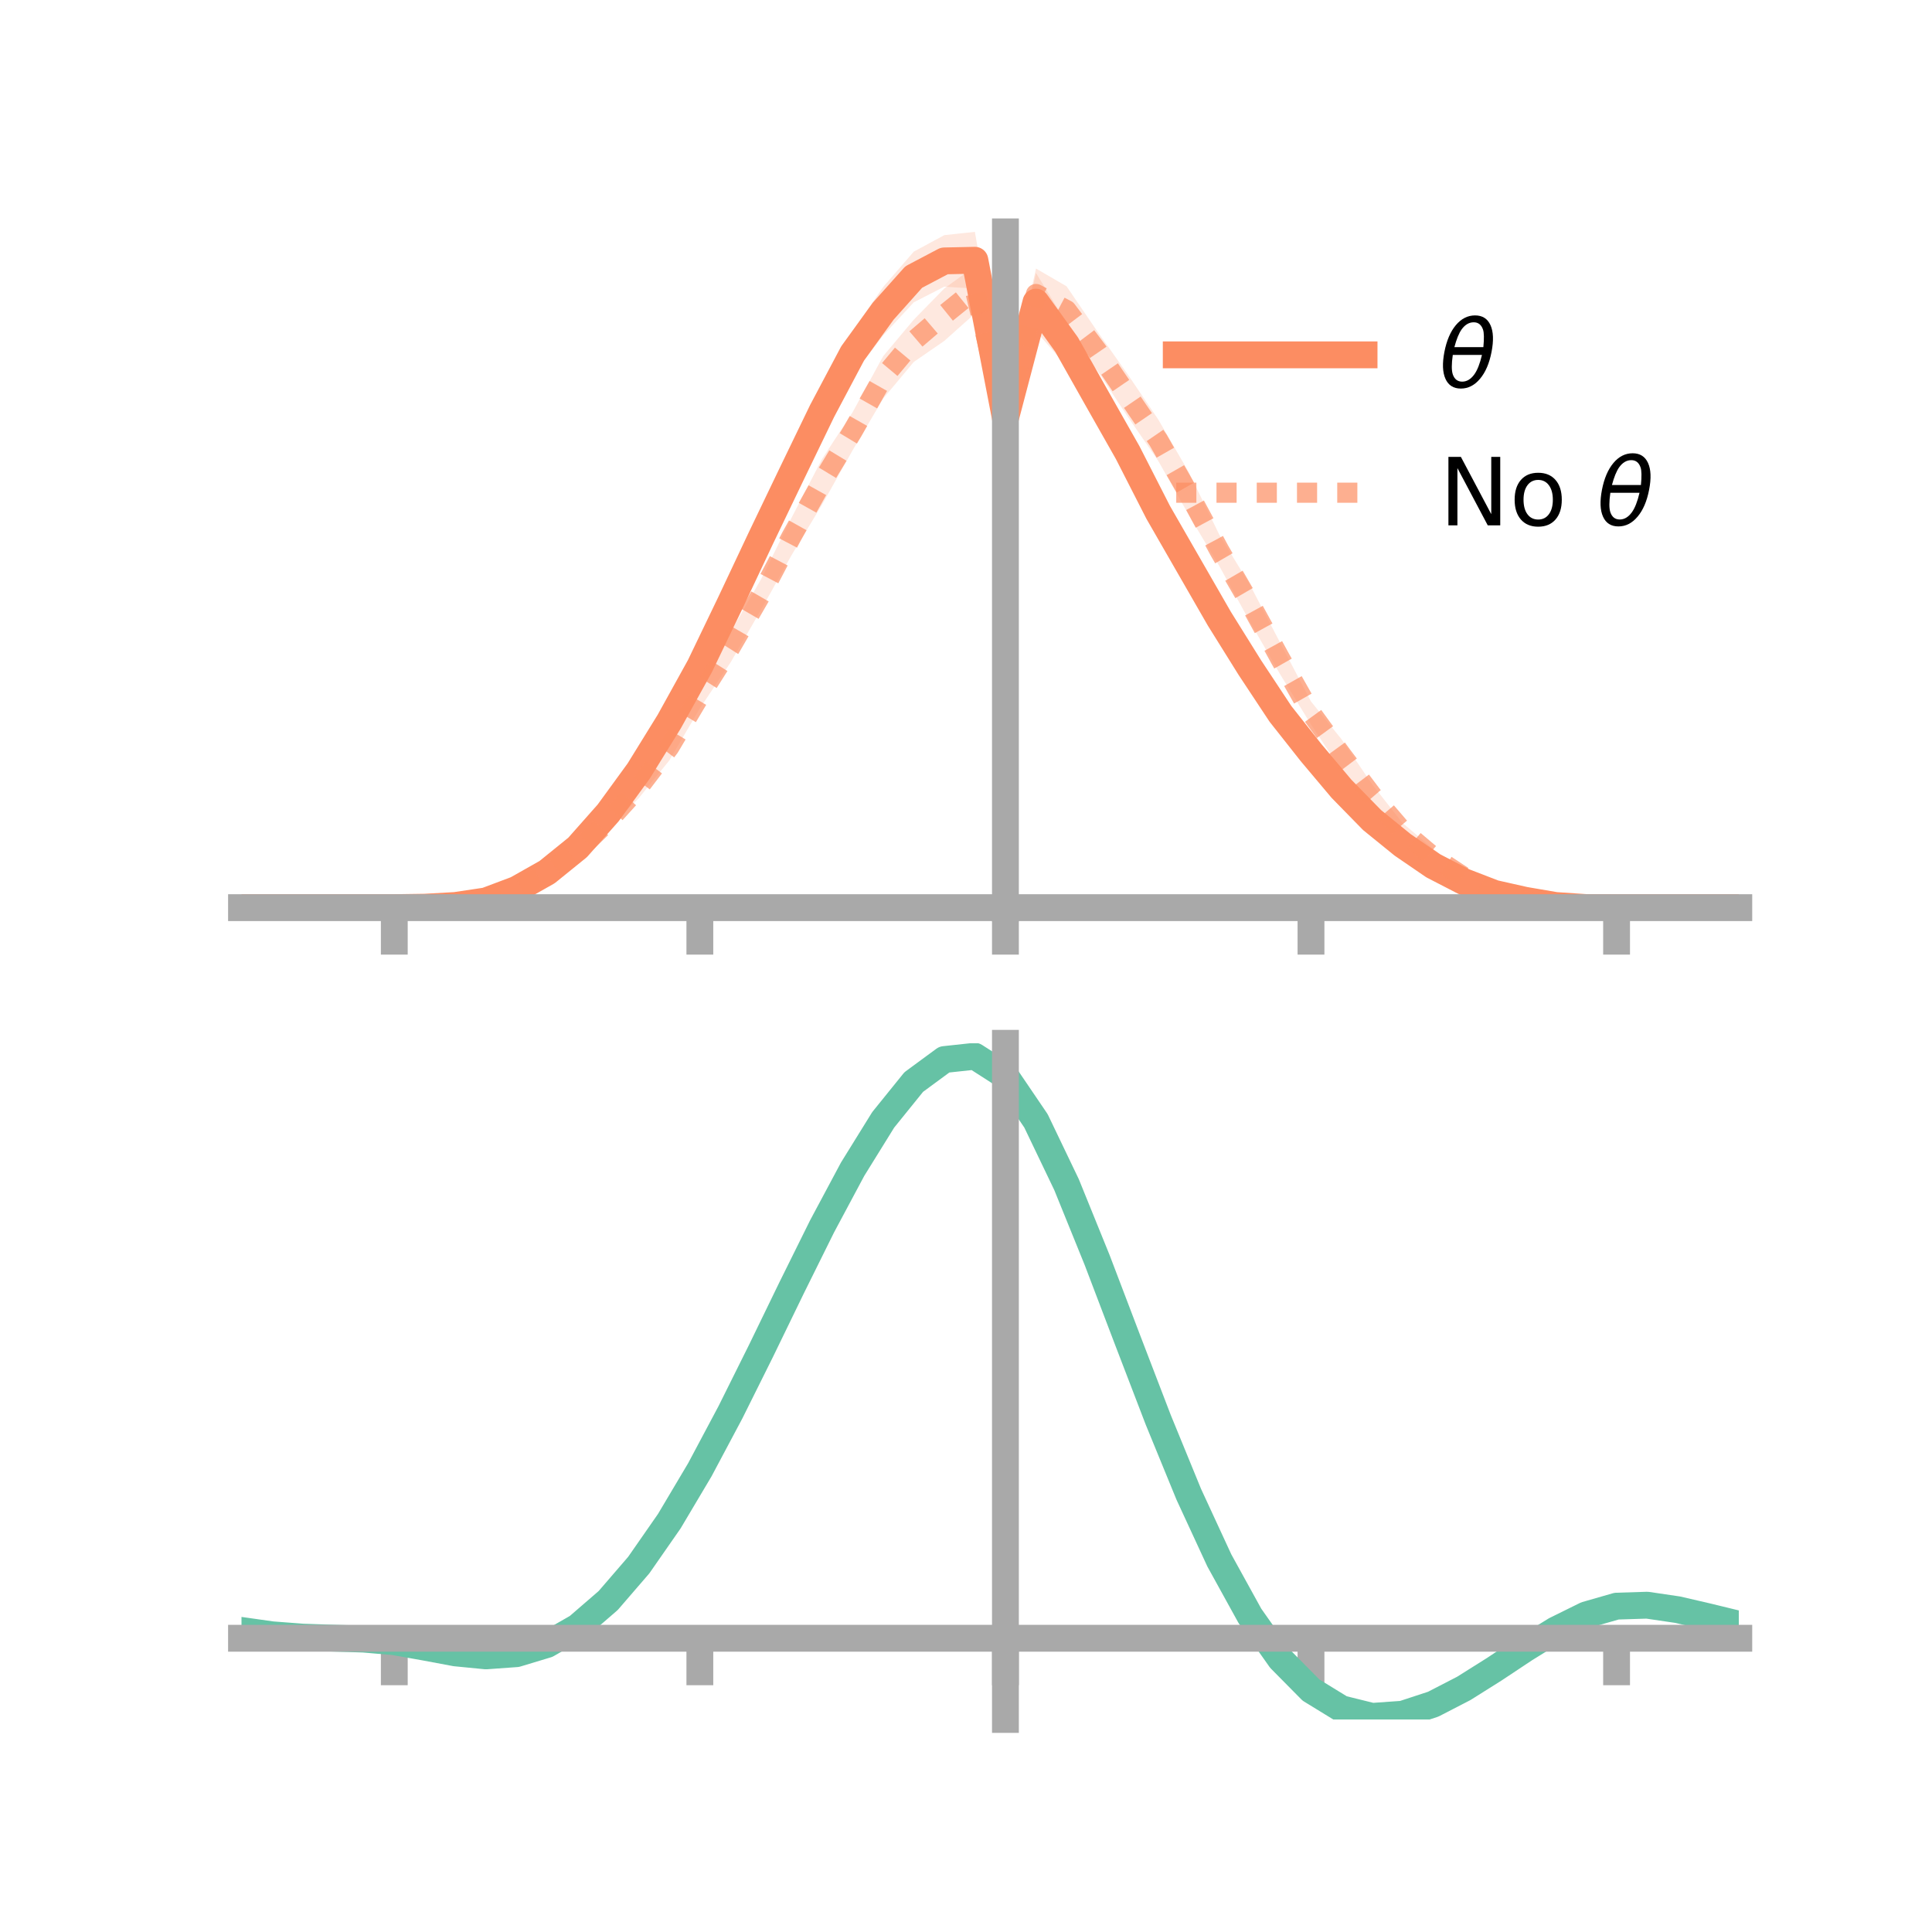 <?xml version="1.0" encoding="utf-8" standalone="no"?>
<!DOCTYPE svg PUBLIC "-//W3C//DTD SVG 1.1//EN"
  "http://www.w3.org/Graphics/SVG/1.1/DTD/svg11.dtd">
<!-- Created with matplotlib (https://matplotlib.org/) -->
<svg height="144pt" version="1.1" viewBox="0 0 144 144" width="144pt" xmlns="http://www.w3.org/2000/svg" xmlns:xlink="http://www.w3.org/1999/xlink">
 <defs>
  <style type="text/css">*{stroke-linecap:butt;stroke-linejoin:round;}</style>
 </defs>
 <g id="figure_1">
  <g id="patch_1">
   <path d="M 0 144 
L 144 144 
L 144 0 
L 0 0 
z
" style="fill:none;"/>
  </g>
  <g id="axes_1">
   <g id="patch_2">
    <path d="M 18 67.68 
L 129.6 67.68 
L 129.6 17.28 
L 18 17.28 
z
" style="fill:none;"/>
   </g>
   <g id="PolyCollection_1">
    <path clip-path="url(#p0b1eaed733)" d="M 18 67.65 
L 18 67.65 
L 20.278 67.65 
L 22.555 67.65 
L 24.833 67.65 
L 27.11 67.65 
L 29.388 67.65 
L 31.665 67.577 
L 33.943 67.377 
L 36.22 66.927 
L 38.498 66.03 
L 40.776 64.62 
L 43.053 62.48 
L 45.331 59.944 
L 47.608 56.634 
L 49.886 52.8 
L 52.163 48.359 
L 54.441 43.829 
L 56.718 38.679 
L 58.996 33.876 
L 61.273 29.08 
L 63.551 24.688 
L 65.829 21.389 
L 68.106 18.757 
L 70.384 17.526 
L 72.661 17.28 
L 74.939 30.234 
L 77.216 20.345 
L 79.494 24.075 
L 81.771 28.016 
L 84.049 32.319 
L 86.327 36.735 
L 88.604 41.049 
L 90.882 44.784 
L 93.159 48.411 
L 95.437 52.109 
L 97.714 54.928 
L 99.992 57.918 
L 102.269 60.452 
L 104.547 62.416 
L 106.824 63.955 
L 109.102 65.371 
L 111.38 66.285 
L 113.657 66.889 
L 115.935 67.371 
L 118.212 67.606 
L 120.49 67.65 
L 122.767 67.65 
L 125.045 67.65 
L 127.322 67.65 
L 129.6 67.65 
L 129.6 67.65 
L 129.6 67.65 
L 127.322 67.65 
L 125.045 67.65 
L 122.767 67.65 
L 120.49 67.65 
L 118.212 67.68 
L 115.935 67.607 
L 113.657 67.31 
L 111.38 66.89 
L 109.102 66.045 
L 106.824 65.108 
L 104.547 63.53 
L 102.269 61.798 
L 99.992 59.675 
L 97.714 57.252 
L 95.437 54.303 
L 93.159 51.117 
L 90.882 47.44 
L 88.604 43.255 
L 86.327 39.651 
L 84.049 35.145 
L 81.771 31.412 
L 79.494 27.281 
L 77.216 24.695 
L 74.939 32.112 
L 72.661 21.517 
L 70.384 21.366 
L 68.106 22.536 
L 65.829 24.998 
L 63.551 27.993 
L 61.273 32.197 
L 58.996 36.818 
L 56.718 41.507 
L 54.441 46.017 
L 52.163 50.956 
L 49.886 54.746 
L 47.608 58.288 
L 45.331 61.23 
L 43.053 63.841 
L 40.776 65.387 
L 38.498 66.554 
L 36.22 67.369 
L 33.943 67.601 
L 31.665 67.657 
L 29.388 67.65 
L 27.11 67.65 
L 24.833 67.65 
L 22.555 67.65 
L 20.278 67.65 
L 18 67.65 
z
" style="fill:#fc8d62;fill-opacity:0.2;"/>
   </g>
   <g id="PolyCollection_2">
    <path clip-path="url(#p0b1eaed733)" d="M 18 67.65 
L 18 67.65 
L 20.278 67.65 
L 22.555 67.65 
L 24.833 67.65 
L 27.11 67.65 
L 29.388 67.65 
L 31.665 67.579 
L 33.943 67.302 
L 36.22 66.794 
L 38.498 65.858 
L 40.776 64.766 
L 43.053 62.861 
L 45.331 60.662 
L 47.608 57.865 
L 49.886 54.702 
L 52.163 50.927 
L 54.441 47.126 
L 56.718 43.182 
L 58.996 38.593 
L 61.273 34.208 
L 63.551 30.723 
L 65.829 26.544 
L 68.106 23.83 
L 70.384 21.5 
L 72.661 19.848 
L 74.939 30.331 
L 77.216 20.015 
L 79.494 21.339 
L 81.771 24.676 
L 84.049 27.896 
L 86.327 31.263 
L 88.604 35.196 
L 90.882 39.854 
L 93.159 43.58 
L 95.437 47.947 
L 97.714 52.284 
L 99.992 55.101 
L 102.269 58.456 
L 104.547 61.35 
L 106.824 63.272 
L 109.102 65.006 
L 111.38 66.167 
L 113.657 67.003 
L 115.935 67.418 
L 118.212 67.614 
L 120.49 67.65 
L 122.767 67.65 
L 125.045 67.65 
L 127.322 67.65 
L 129.6 67.65 
L 129.6 67.65 
L 129.6 67.65 
L 127.322 67.65 
L 125.045 67.65 
L 122.767 67.65 
L 120.49 67.65 
L 118.212 67.678 
L 115.935 67.667 
L 113.657 67.365 
L 111.38 66.872 
L 109.102 65.727 
L 106.824 64.454 
L 104.547 62.526 
L 102.269 60.112 
L 99.992 57.443 
L 97.714 54.002 
L 95.437 50.296 
L 93.159 46.338 
L 90.882 42.196 
L 88.604 38.382 
L 86.327 34.35 
L 84.049 31.047 
L 81.771 27.606 
L 79.494 24.891 
L 77.216 23.811 
L 74.939 31.922 
L 72.661 23.374 
L 70.384 25.407 
L 68.106 26.979 
L 65.829 29.706 
L 63.551 33.558 
L 61.273 37.609 
L 58.996 41.382 
L 56.718 45.461 
L 54.441 49.394 
L 52.163 52.796 
L 49.886 56.68 
L 47.608 59.494 
L 45.331 61.73 
L 43.053 63.945 
L 40.776 65.48 
L 38.498 66.614 
L 36.22 67.219 
L 33.943 67.574 
L 31.665 67.647 
L 29.388 67.65 
L 27.11 67.65 
L 24.833 67.65 
L 22.555 67.65 
L 20.278 67.65 
L 18 67.65 
z
" style="fill:#fc8d62;fill-opacity:0.2;"/>
   </g>
   <g id="matplotlib.axis_1">
    <g id="xtick_1">
     <g id="line2d_1">
      <defs>
       <path d="M 0 0 
L 0 3.5 
" id="m82e60bb496" style="stroke:#a9a9a9;stroke-width:2;"/>
      </defs>
      <g>
       <use style="fill:#a9a9a9;stroke:#a9a9a9;stroke-width:2;" x="29.388" xlink:href="#m82e60bb496" y="67.65"/>
      </g>
     </g>
    </g>
    <g id="xtick_2">
     <g id="line2d_2">
      <g>
       <use style="fill:#a9a9a9;stroke:#a9a9a9;stroke-width:2;" x="52.163" xlink:href="#m82e60bb496" y="67.65"/>
      </g>
     </g>
    </g>
    <g id="xtick_3">
     <g id="line2d_3">
      <g>
       <use style="fill:#a9a9a9;stroke:#a9a9a9;stroke-width:2;" x="74.939" xlink:href="#m82e60bb496" y="67.65"/>
      </g>
     </g>
    </g>
    <g id="xtick_4">
     <g id="line2d_4">
      <g>
       <use style="fill:#a9a9a9;stroke:#a9a9a9;stroke-width:2;" x="97.714" xlink:href="#m82e60bb496" y="67.65"/>
      </g>
     </g>
    </g>
    <g id="xtick_5">
     <g id="line2d_5">
      <g>
       <use style="fill:#a9a9a9;stroke:#a9a9a9;stroke-width:2;" x="120.49" xlink:href="#m82e60bb496" y="67.65"/>
      </g>
     </g>
    </g>
   </g>
   <g id="matplotlib.axis_2"/>
   <g id="line2d_6">
    <path clip-path="url(#p0b1eaed733)" d="M 18 67.65 
L 20.278 67.65 
L 22.555 67.65 
L 24.833 67.65 
L 27.11 67.65 
L 29.388 67.65 
L 31.665 67.617 
L 33.943 67.489 
L 36.22 67.148 
L 38.498 66.292 
L 40.776 65.004 
L 43.053 63.161 
L 45.331 60.587 
L 47.608 57.461 
L 49.886 53.773 
L 52.163 49.658 
L 54.441 44.923 
L 56.718 40.093 
L 58.996 35.347 
L 61.273 30.638 
L 63.551 26.341 
L 65.829 23.193 
L 68.106 20.647 
L 70.384 19.446 
L 72.661 19.398 
L 74.939 31.173 
L 77.216 22.52 
L 79.494 25.678 
L 81.771 29.714 
L 84.049 33.732 
L 86.327 38.193 
L 88.604 42.152 
L 90.882 46.112 
L 93.159 49.764 
L 95.437 53.206 
L 97.714 56.09 
L 99.992 58.797 
L 102.269 61.125 
L 104.547 62.973 
L 106.824 64.532 
L 109.102 65.708 
L 111.38 66.587 
L 113.657 67.099 
L 115.935 67.489 
L 118.212 67.643 
L 120.49 67.65 
L 122.767 67.65 
L 125.045 67.65 
L 127.322 67.65 
L 129.6 67.65 
" style="fill:none;stroke:#fc8d62;stroke-linecap:square;stroke-width:2;"/>
   </g>
   <g id="line2d_7">
    <path clip-path="url(#p0b1eaed733)" d="M 18 67.65 
L 20.278 67.65 
L 22.555 67.65 
L 24.833 67.65 
L 27.11 67.65 
L 29.388 67.65 
L 31.665 67.613 
L 33.943 67.438 
L 36.22 67.006 
L 38.498 66.236 
L 40.776 65.123 
L 43.053 63.403 
L 45.331 61.196 
L 47.608 58.68 
L 49.886 55.691 
L 52.163 51.861 
L 54.441 48.26 
L 56.718 44.322 
L 58.996 39.988 
L 61.273 35.908 
L 63.551 32.14 
L 65.829 28.125 
L 68.106 25.404 
L 70.384 23.453 
L 72.661 21.611 
L 74.939 31.126 
L 77.216 21.913 
L 79.494 23.115 
L 81.771 26.141 
L 84.049 29.471 
L 86.327 32.806 
L 88.604 36.789 
L 90.882 41.025 
L 93.159 44.959 
L 95.437 49.121 
L 97.714 53.143 
L 99.992 56.272 
L 102.269 59.284 
L 104.547 61.938 
L 106.824 63.863 
L 109.102 65.366 
L 111.38 66.519 
L 113.657 67.184 
L 115.935 67.542 
L 118.212 67.646 
L 120.49 67.65 
L 122.767 67.65 
L 125.045 67.65 
L 127.322 67.65 
L 129.6 67.65 
" style="fill:none;stroke:#fc8d62;stroke-dasharray:1.5,1.5;stroke-dashoffset:0;stroke-opacity:0.7;stroke-width:1.5;"/>
   </g>
   <g id="patch_3">
    <path d="M 74.939 67.68 
L 74.939 17.28 
" style="fill:none;stroke:#a9a9a9;stroke-linecap:square;stroke-linejoin:miter;stroke-width:2;"/>
   </g>
   <g id="patch_4">
    <path d="M 129.6 67.68 
L 129.6 17.28 
" style="fill:none;"/>
   </g>
   <g id="patch_5">
    <path d="M 18 67.65 
L 129.6 67.65 
" style="fill:none;stroke:#a9a9a9;stroke-linecap:square;stroke-linejoin:miter;stroke-width:2;"/>
   </g>
   <g id="patch_6">
    <path d="M 18 17.28 
L 129.6 17.28 
" style="fill:none;"/>
   </g>
   <g id="legend_1">
    <g id="line2d_8">
     <path d="M 87.67 26.449 
L 101.67 26.449 
" style="fill:none;stroke:#fc8d62;stroke-linecap:square;stroke-width:2;"/>
    </g>
    <g id="line2d_9"/>
    <g id="text_1">
     <!-- $\theta$ -->
     <g transform="translate(107.27 28.899)scale(0.07 -0.07)">
      <defs>
       <path d="M 45.516 34.672 
L 14.453 34.672 
Q 12.359 20.062 14.5 13.875 
Q 17.188 6.25 24.469 6.25 
Q 31.781 6.25 37.359 13.922 
Q 42.234 20.656 45.516 34.672 
z
M 47.016 42.969 
Q 48.344 56.844 46.625 61.719 
Q 43.953 69.438 36.766 69.438 
Q 29.297 69.438 23.828 61.812 
Q 19.531 55.672 16.156 42.969 
z
M 38.188 76.766 
Q 49.906 76.766 54.594 66.406 
Q 59.281 56.109 55.719 37.844 
Q 52.203 19.625 43.453 9.281 
Q 34.766 -1.125 23.047 -1.125 
Q 11.281 -1.125 6.641 9.281 
Q 2 19.625 5.516 37.844 
Q 9.078 56.109 17.719 66.406 
Q 26.422 76.766 38.188 76.766 
z
" id="DejaVuSans-Oblique-952"/>
      </defs>
      <use transform="translate(0 0.234)" xlink:href="#DejaVuSans-Oblique-952"/>
     </g>
    </g>
    <g id="line2d_10">
     <path d="M 87.67 36.724 
L 101.67 36.724 
" style="fill:none;stroke:#fc8d62;stroke-dasharray:1.5,1.5;stroke-dashoffset:0;stroke-opacity:0.7;stroke-width:1.5;"/>
    </g>
    <g id="line2d_11"/>
    <g id="text_2">
     <!-- No $\theta$ -->
     <g transform="translate(107.27 39.174)scale(0.07 -0.07)">
      <defs>
       <path d="M 9.812 72.906 
L 23.094 72.906 
L 55.422 11.922 
L 55.422 72.906 
L 64.984 72.906 
L 64.984 0 
L 51.703 0 
L 19.391 60.984 
L 19.391 0 
L 9.812 0 
z
" id="DejaVuSans-78"/>
       <path d="M 30.609 48.391 
Q 23.391 48.391 19.188 42.75 
Q 14.984 37.109 14.984 27.297 
Q 14.984 17.484 19.156 11.844 
Q 23.344 6.203 30.609 6.203 
Q 37.797 6.203 41.984 11.859 
Q 46.188 17.531 46.188 27.297 
Q 46.188 37.016 41.984 42.703 
Q 37.797 48.391 30.609 48.391 
z
M 30.609 56 
Q 42.328 56 49.016 48.375 
Q 55.719 40.766 55.719 27.297 
Q 55.719 13.875 49.016 6.219 
Q 42.328 -1.422 30.609 -1.422 
Q 18.844 -1.422 12.172 6.219 
Q 5.516 13.875 5.516 27.297 
Q 5.516 40.766 12.172 48.375 
Q 18.844 56 30.609 56 
z
" id="DejaVuSans-111"/>
       <path id="DejaVuSans-32"/>
      </defs>
      <use transform="translate(0 0.234)" xlink:href="#DejaVuSans-78"/>
      <use transform="translate(74.805 0.234)" xlink:href="#DejaVuSans-111"/>
      <use transform="translate(135.986 0.234)" xlink:href="#DejaVuSans-32"/>
      <use transform="translate(167.773 0.234)" xlink:href="#DejaVuSans-Oblique-952"/>
     </g>
    </g>
   </g>
  </g>
  <g id="axes_2">
   <g id="patch_7">
    <path d="M 18 128.16 
L 129.6 128.16 
L 129.6 77.76 
L 18 77.76 
z
" style="fill:none;"/>
   </g>
   <g id="PolyCollection_3">
    <path clip-path="url(#p577bb6b287)" d="M 18 121.57 
L 18 121.482 
L 20.278 121.811 
L 22.555 121.987 
L 24.833 122.061 
L 27.11 122.132 
L 29.388 122.33 
L 31.665 122.734 
L 33.943 123.151 
L 36.22 123.362 
L 38.498 123.192 
L 40.776 122.502 
L 43.053 121.184 
L 45.331 119.176 
L 47.608 116.473 
L 49.886 113.116 
L 52.163 109.188 
L 54.441 104.806 
L 56.718 100.126 
L 58.996 95.335 
L 61.273 90.647 
L 63.551 86.304 
L 65.829 82.564 
L 68.106 79.703 
L 70.384 78.005 
L 72.661 77.76 
L 74.939 79.247 
L 77.216 82.647 
L 79.494 87.466 
L 81.771 93.157 
L 84.049 99.226 
L 86.327 105.252 
L 88.604 110.898 
L 90.882 115.908 
L 93.159 120.104 
L 95.437 123.385 
L 97.714 125.716 
L 99.992 127.127 
L 102.269 127.697 
L 104.547 127.544 
L 106.824 126.81 
L 109.102 125.657 
L 111.38 124.252 
L 113.657 122.771 
L 115.935 121.387 
L 118.212 120.277 
L 120.49 119.626 
L 122.767 119.555 
L 125.045 119.897 
L 127.322 120.436 
L 129.6 121.004 
L 129.6 121.115 
L 129.6 121.115 
L 127.322 120.574 
L 125.045 120.056 
L 122.767 119.727 
L 120.49 119.801 
L 118.212 120.457 
L 115.935 121.594 
L 113.657 123.029 
L 111.38 124.571 
L 109.102 126.032 
L 106.824 127.229 
L 104.547 127.991 
L 102.269 128.16 
L 99.992 127.603 
L 97.714 126.22 
L 95.437 123.946 
L 93.159 120.763 
L 90.882 116.702 
L 88.604 111.856 
L 86.327 106.39 
L 84.049 100.548 
L 81.771 94.656 
L 79.494 89.124 
L 77.216 84.437 
L 74.939 81.13 
L 72.661 79.692 
L 70.384 79.939 
L 68.106 81.594 
L 65.829 84.368 
L 63.551 87.98 
L 61.273 92.163 
L 58.996 96.665 
L 56.718 101.255 
L 54.441 105.727 
L 52.163 109.904 
L 49.886 113.642 
L 47.608 116.835 
L 45.331 119.412 
L 43.053 121.343 
L 40.776 122.635 
L 38.498 123.32 
L 36.22 123.478 
L 33.943 123.244 
L 31.665 122.808 
L 29.388 122.401 
L 27.11 122.207 
L 24.833 122.136 
L 22.555 122.058 
L 20.278 121.885 
L 18 121.57 
z
" style="fill:#66c2a5;fill-opacity:0.2;"/>
   </g>
   <g id="matplotlib.axis_3">
    <g id="xtick_6">
     <g id="line2d_12">
      <g>
       <use style="fill:#a9a9a9;stroke:#a9a9a9;stroke-width:2;" x="29.388" xlink:href="#m82e60bb496" y="122.105"/>
      </g>
     </g>
    </g>
    <g id="xtick_7">
     <g id="line2d_13">
      <g>
       <use style="fill:#a9a9a9;stroke:#a9a9a9;stroke-width:2;" x="52.163" xlink:href="#m82e60bb496" y="122.105"/>
      </g>
     </g>
    </g>
    <g id="xtick_8">
     <g id="line2d_14">
      <g>
       <use style="fill:#a9a9a9;stroke:#a9a9a9;stroke-width:2;" x="74.939" xlink:href="#m82e60bb496" y="122.105"/>
      </g>
     </g>
    </g>
    <g id="xtick_9">
     <g id="line2d_15">
      <g>
       <use style="fill:#a9a9a9;stroke:#a9a9a9;stroke-width:2;" x="97.714" xlink:href="#m82e60bb496" y="122.105"/>
      </g>
     </g>
    </g>
    <g id="xtick_10">
     <g id="line2d_16">
      <g>
       <use style="fill:#a9a9a9;stroke:#a9a9a9;stroke-width:2;" x="120.49" xlink:href="#m82e60bb496" y="122.105"/>
      </g>
     </g>
    </g>
   </g>
   <g id="matplotlib.axis_4"/>
   <g id="line2d_17">
    <path clip-path="url(#p577bb6b287)" d="M 18 121.526 
L 20.278 121.848 
L 22.555 122.022 
L 24.833 122.098 
L 27.11 122.169 
L 29.388 122.366 
L 31.665 122.771 
L 33.943 123.197 
L 36.22 123.42 
L 38.498 123.256 
L 40.776 122.568 
L 43.053 121.264 
L 45.331 119.294 
L 47.608 116.654 
L 49.886 113.379 
L 52.163 109.546 
L 54.441 105.266 
L 56.718 100.691 
L 58.996 96 
L 61.273 91.405 
L 63.551 87.142 
L 65.829 83.466 
L 68.106 80.648 
L 70.384 78.972 
L 72.661 78.726 
L 74.939 80.188 
L 77.216 83.542 
L 79.494 88.295 
L 81.771 93.907 
L 84.049 99.887 
L 86.327 105.821 
L 88.604 111.377 
L 90.882 116.305 
L 93.159 120.434 
L 95.437 123.665 
L 97.714 125.968 
L 99.992 127.365 
L 102.269 127.928 
L 104.547 127.767 
L 106.824 127.02 
L 109.102 125.844 
L 111.38 124.412 
L 113.657 122.9 
L 115.935 121.491 
L 118.212 120.367 
L 120.49 119.713 
L 122.767 119.641 
L 125.045 119.977 
L 127.322 120.505 
L 129.6 121.06 
" style="fill:none;stroke:#66c2a5;stroke-linecap:square;stroke-width:2;"/>
   </g>
   <g id="patch_8">
    <path d="M 74.939 128.16 
L 74.939 77.76 
" style="fill:none;stroke:#a9a9a9;stroke-linecap:square;stroke-linejoin:miter;stroke-width:2;"/>
   </g>
   <g id="patch_9">
    <path d="M 129.6 128.16 
L 129.6 77.76 
" style="fill:none;"/>
   </g>
   <g id="patch_10">
    <path d="M 18 122.105 
L 129.6 122.105 
" style="fill:none;stroke:#a9a9a9;stroke-linecap:square;stroke-linejoin:miter;stroke-width:2;"/>
   </g>
   <g id="patch_11">
    <path d="M 18 77.76 
L 129.6 77.76 
" style="fill:none;"/>
   </g>
  </g>
 </g>
 <defs>
  <clipPath id="p0b1eaed733">
   <rect height="50.4" width="111.6" x="18" y="17.28"/>
  </clipPath>
  <clipPath id="p577bb6b287">
   <rect height="50.4" width="111.6" x="18" y="77.76"/>
  </clipPath>
 </defs>
</svg>
